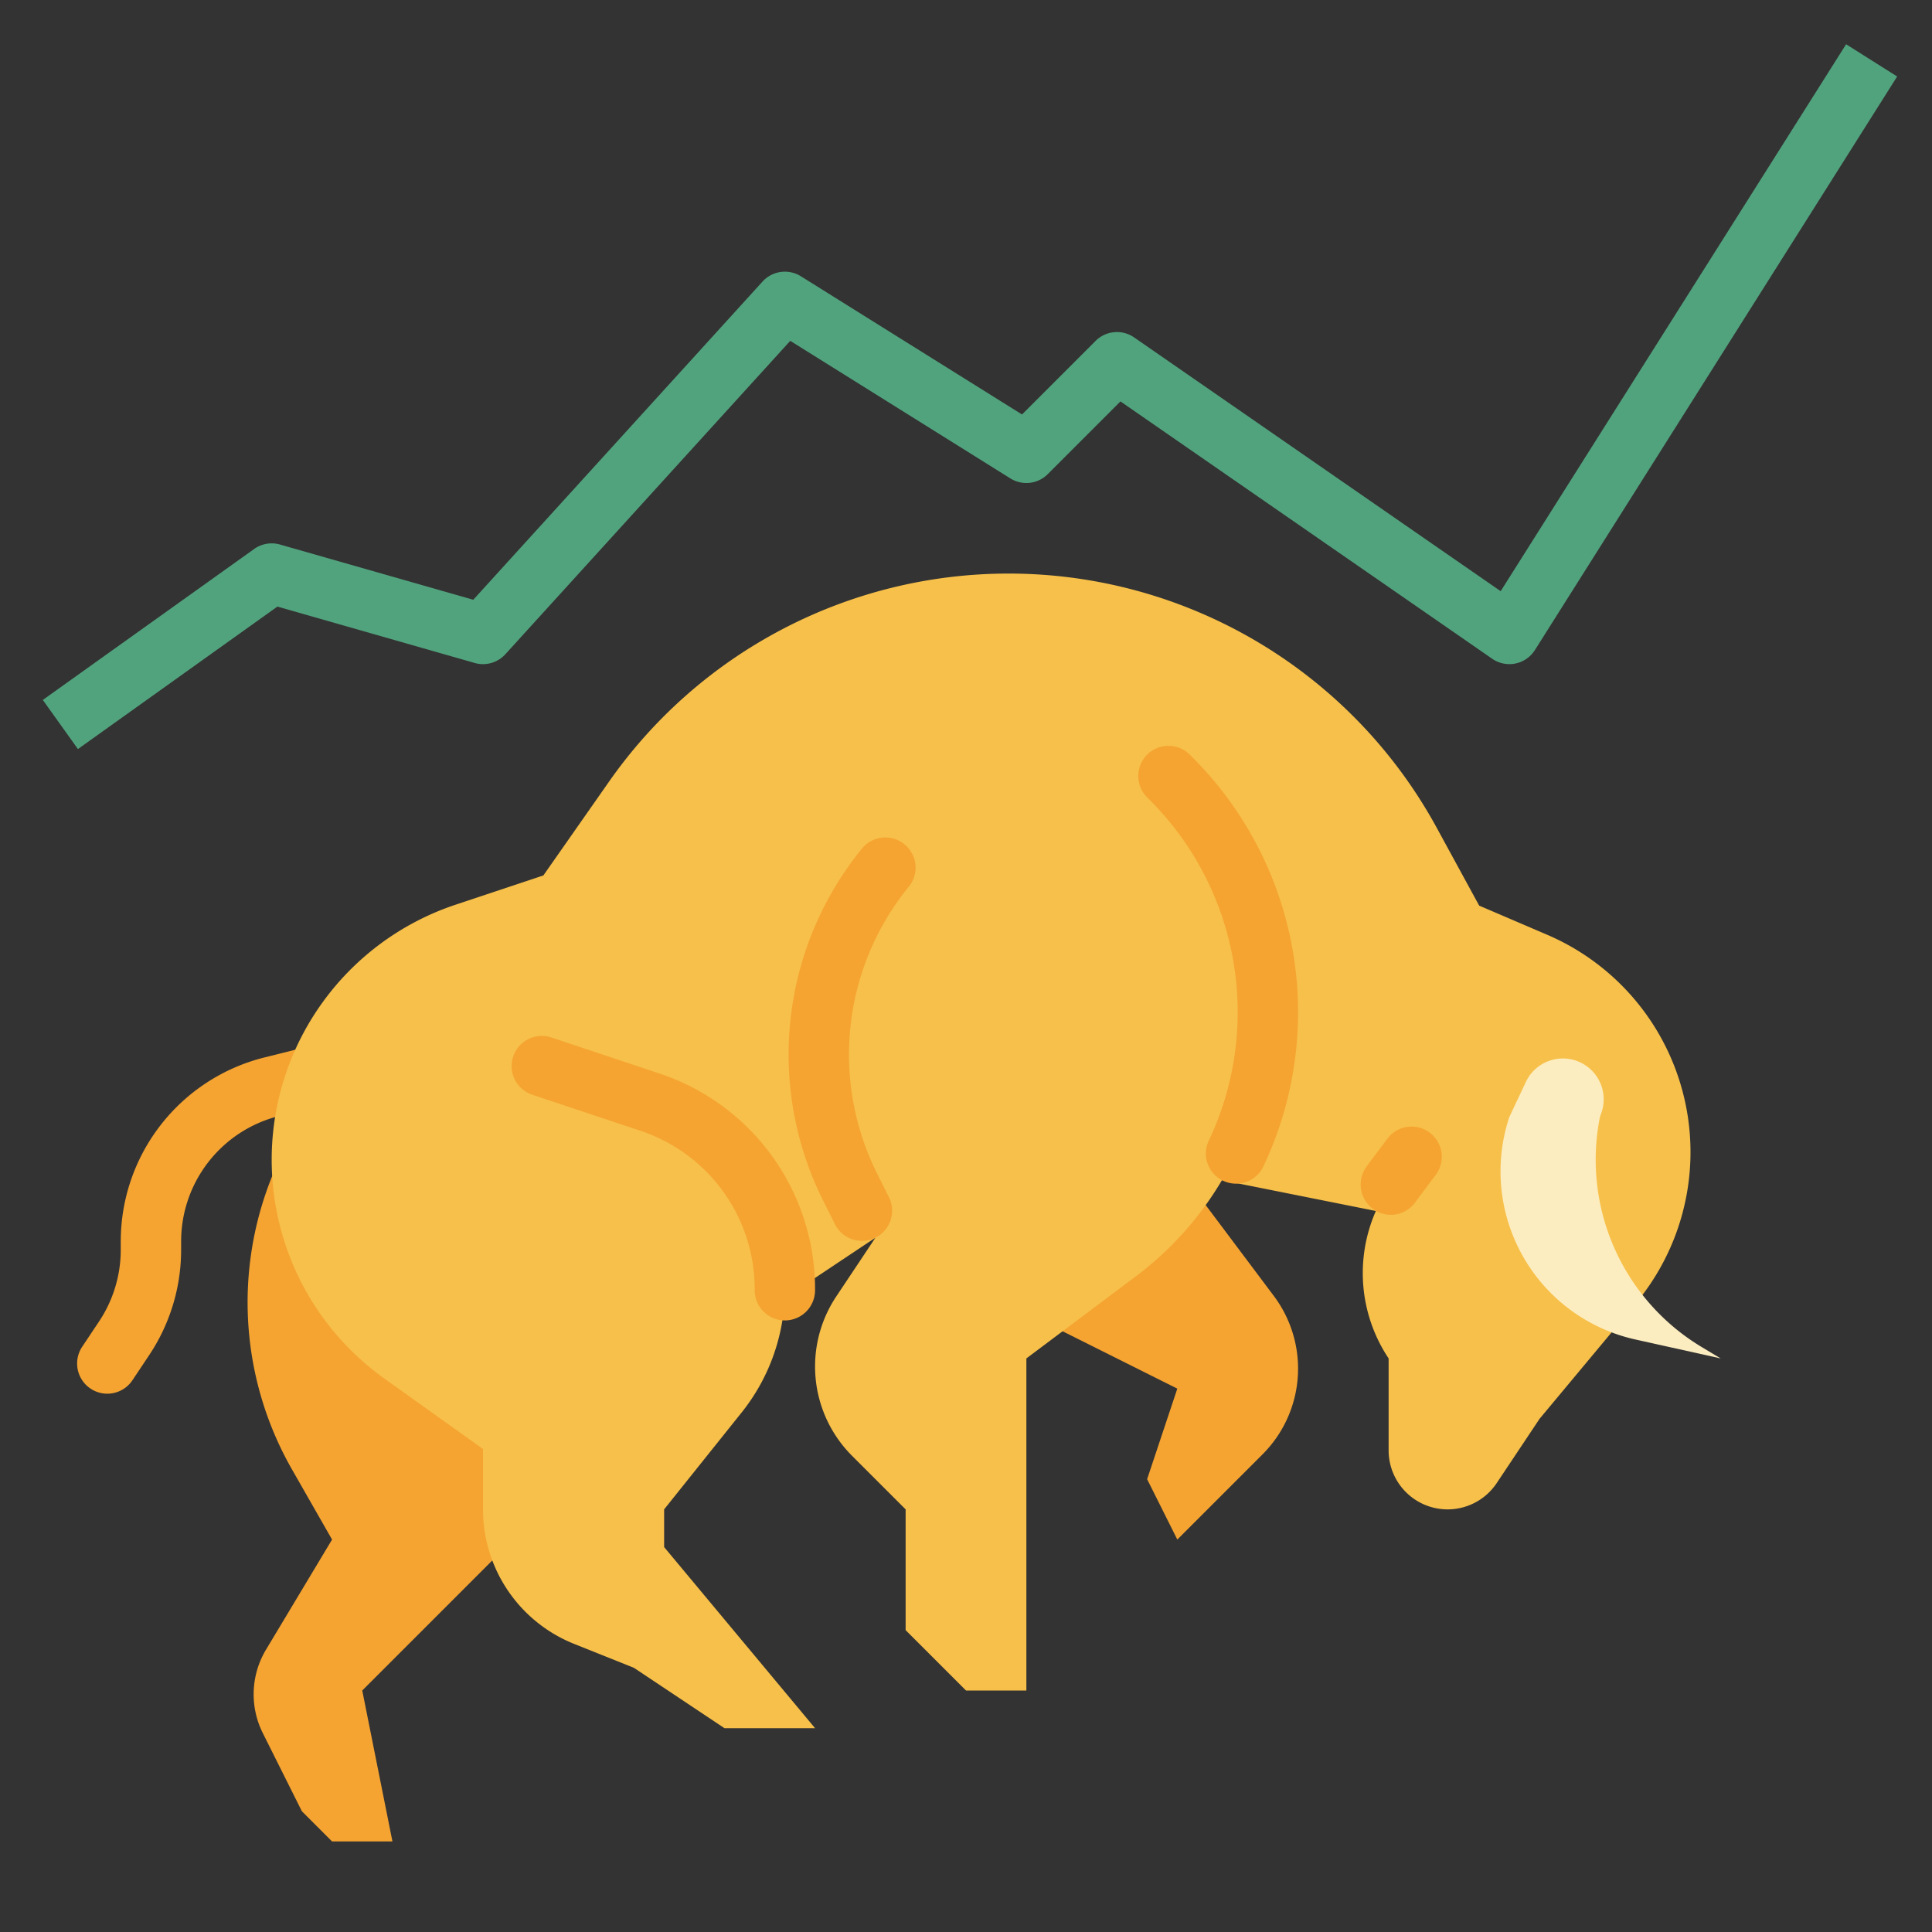 <?xml version="1.0" encoding="UTF-8"?>
<svg xmlns="http://www.w3.org/2000/svg" id="flat" viewBox="0 0 512 512" width="512" height="512"><rect x="0" y="0" width="512" height="512" fill="#333333" stroke="none"/><path d="M24,368l0,0a8,8,0,0,1-2.219-11.094l4.467-6.701A34.25,34.25,0,0,0,32,331.208v-2.222a50.247,50.247,0,0,1,38.06-48.746l20.351-5.088L94.291,290.673,73.94,295.761A34.246,34.246,0,0,0,48,328.985v2.223a50.25,50.25,0,0,1-8.439,27.874l-4.467,6.7A8,8,0,0,1,24,368Z" style="fill:#f5a431"/><path d="M96,448l8,40H88l-8-8L69.652,459.304a23.023,23.023,0,0,1,.85-22.141L88,408,77.374,389.405A89.225,89.225,0,0,1,72,312l9.6-24h66.107V396.293Z" style="fill:#f5a431"/><path d="M315.133,313.51,337.579,343.439a32.105,32.105,0,0,1,6.421,19.263v0a32.105,32.105,0,0,1-9.403,22.702L312,408l-8-16,8-24-32-16Z" style="fill:#f5a431"/><path d="M207.946,344.036v0a52.261,52.261,0,0,1-11.398,30.279L176,400v9.988l40,48H192l-24-16L152.129,435.64A38.385,38.385,0,0,1,128,400V384l-26.171-18.693a71.233,71.233,0,0,1-29.83-57.965v-0a71.233,71.233,0,0,1,48.707-67.577L144,232l17.415-24.878A129.23,129.23,0,0,1,267.284,152h0a129.23,129.23,0,0,1,113.451,67.348L392,240l18.025,7.725A62.656,62.656,0,0,1,448,305.315v0a62.656,62.656,0,0,1-14.522,40.112L408,376l-11.359,17.038A15.633,15.633,0,0,1,383.633,400h0A15.633,15.633,0,0,1,368,384.367V360l0,0a40.775,40.775,0,0,1-3.379-39.076l.001.001L323.829,312.766l0.0 0a87.46,87.46,0,0,1-22.832,25.486L272,360v88H256l-16-16V400l-14.196-14.196A33.473,33.473,0,0,1,216,362.135v0a33.473,33.473,0,0,1,5.622-18.568L232,328Z" style="fill:#f7c04a"/><path d="M323.509,312.576h0a7.951,7.951,0,0,1-3.201-10.215,79.504,79.504,0,0,0-15.595-90.335l-.715-.715a7.997,7.997,0,0,1-0-11.309l.004-.004a7.997,7.997,0,0,1,11.31-.001l.715.715a95.504,95.504,0,0,1,18.794,108.388A8.009,8.009,0,0,1,323.509,312.576Z" style="fill:#f5a431"/><path d="M424,296l0,0a57.884,57.884,0,0,0,26.979,60.987L456,360l-22.608-5.024A45.632,45.632,0,0,1,400,296l0,0,4.377-9.285a10.824,10.824,0,0,1,11.106-6.129h0a10.825,10.825,0,0,1,8.895,14.34Z" style="fill:#fcedc0"/><path d="M20.65,198.51l-9.301-13.02,56-40a8.002,8.002,0,0,1,6.848-1.183l51.225,14.636,76.658-84.325a8.002,8.002,0,0,1,10.16-1.403l58.604,36.627,19.499-19.5a8.001,8.001,0,0,1,10.211-.921l97.139,67.25L489.236,11.728,502.764,20.272l-96,152a8,8,0,0,1-11.317,2.306l-98.511-68.2-19.278,19.279a8,8,0,0,1-9.897,1.127l-58.334-36.459-75.506,83.057a8.003,8.003,0,0,1-8.117,2.311L73.511,160.752Z" style="fill:#51a37e"/><path d="M365.354,321.247l-.001-0a8.025,8.025,0,0,1-3.264-12q.401-.567.817-1.123l4.775-6.367a8,8,0,0,1,11.2-1.6l0,0a8,8,0,0,1,1.6,11.2l-4.775,6.367q-.317.422-.62.855A7.958,7.958,0,0,1,365.354,321.247Z" style="fill:#f5a431"/><path d="M232,328a8,8,0,0,1-10.733-3.578l-3.124-6.249a86.365,86.365,0,0,1,10.329-93.339,7.986,7.986,0,0,1,11.817-.546l.001.001a7.96,7.96,0,0,1,.589,10.649,70.386,70.386,0,0,0-8.426,76.08l3.124,6.248a8,8,0,0,1-3.578,10.733Z" style="fill:#f5a431"/><path d="M207.631,349.918h0a8.007,8.007,0,0,1-7.632-8.103c.001-.063.001-.113.001-.15a44.204,44.204,0,0,0-30.265-41.988l-28.676-9.559a8,8,0,0,1-5.059-10.119l0-.001a8,8,0,0,1,10.119-5.059L174.796,284.499A60.184,60.184,0,0,1,216,341.667c0,.082-.001.209-.003.372A7.999,7.999,0,0,1,207.631,349.918Z" style="fill:#f5a431"/></svg>

